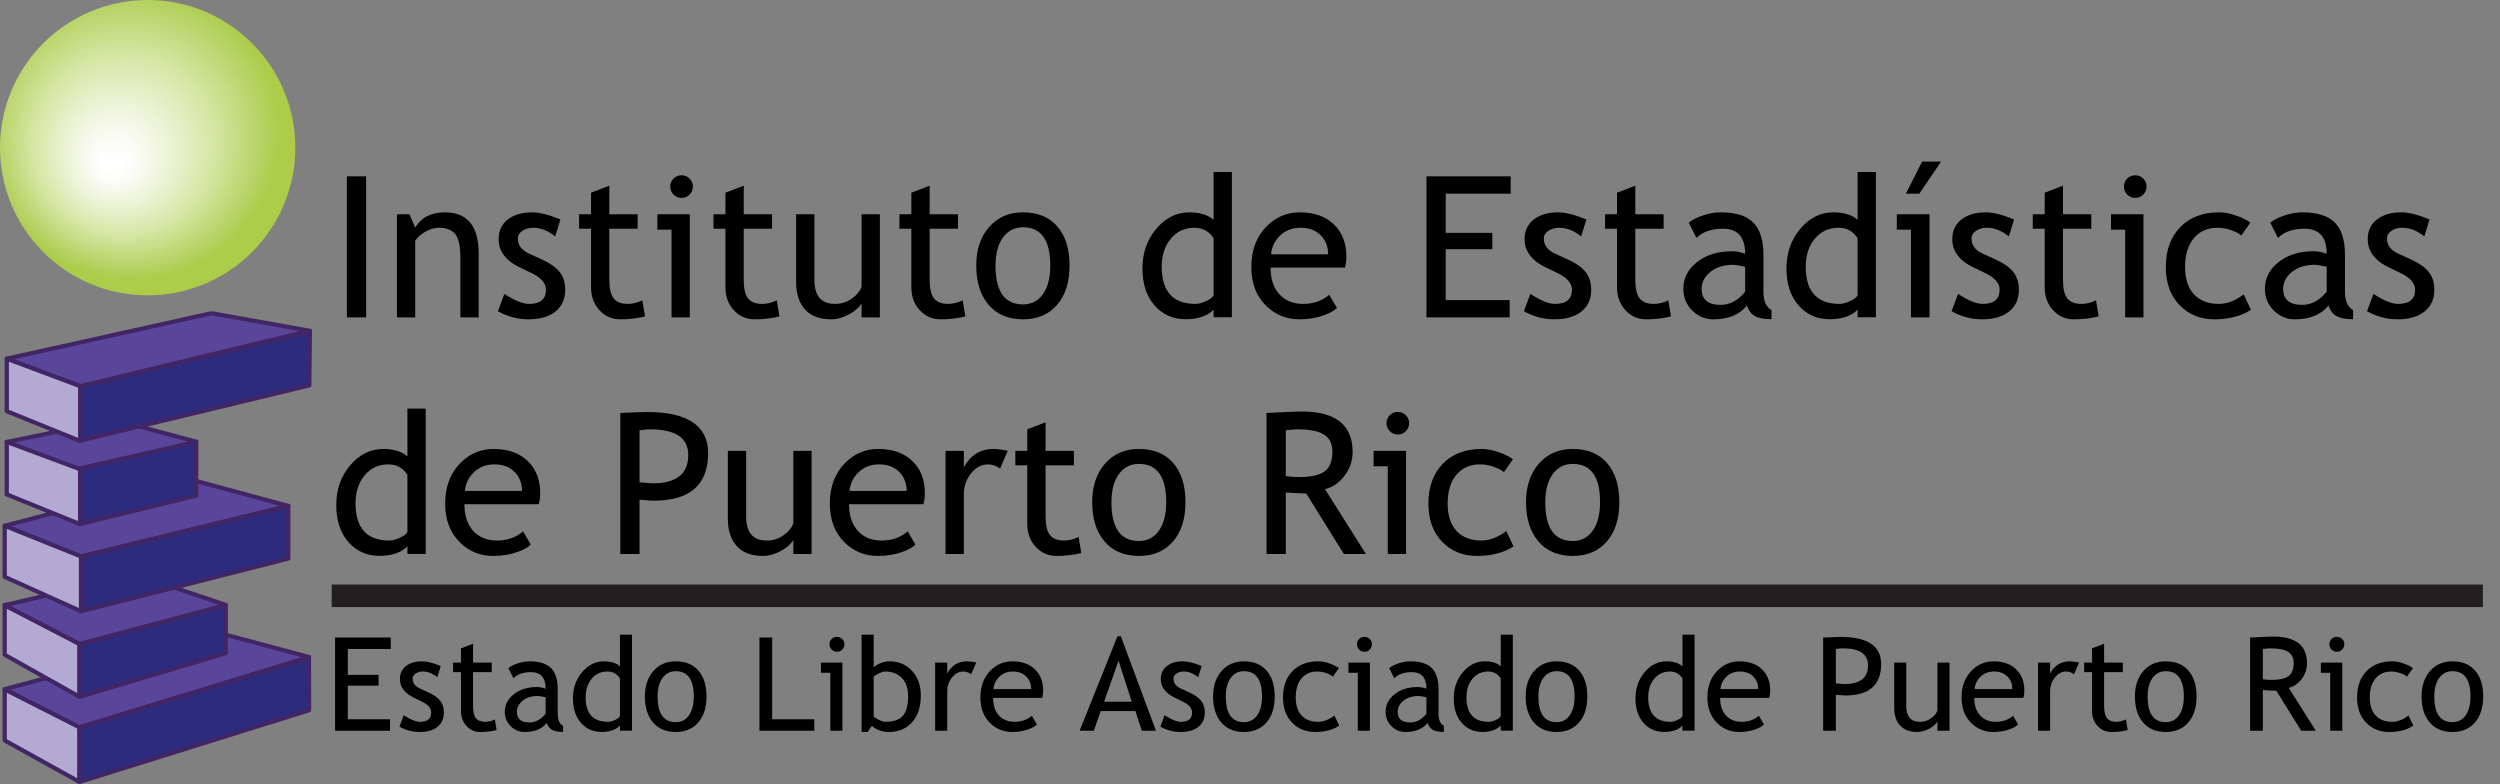 <?xml version="1.0" encoding="utf-8"?>
<!-- Generator: Adobe Illustrator 16.0.0, SVG Export Plug-In . SVG Version: 6.00 Build 0)  -->
<!DOCTYPE svg PUBLIC "-//W3C//DTD SVG 1.1//EN" "http://www.w3.org/Graphics/SVG/1.1/DTD/svg11.dtd">
<svg version="1.1" id="Layer_1" xmlns="http://www.w3.org/2000/svg" xmlns:xlink="http://www.w3.org/1999/xlink" x="0px" y="0px"
	 width="1774.992px" height="556.67px" viewBox="0 0 1774.992 556.67" enable-background="new 0 0 1774.992 556.67"
	 xml:space="preserve">
<rect x="0" y="0" width="1774.992" height="556.67" fill="#808080" stroke="none"/>
<g>
	<g>
		<rect x="231.125" y="450.643" fill="none" width="1541.875" height="71.996"/>
		<path d="M246.933,460.777v18.381h21.86v7.68h-21.86v23.848h29.99v8.129h-39.023v-66.168h39.52v8.131H246.933z"/>
		<path d="M283.607,515.924l3.026-8.129c4.788,3.131,8.642,4.697,11.562,4.697c5.299,0,7.949-2.229,7.949-6.686
			c0-3.191-2.56-5.932-7.678-8.221c-3.945-1.807-6.602-3.176-7.972-4.109c-1.371-0.934-2.56-1.994-3.568-3.184
			c-1.009-1.189-1.761-2.455-2.258-3.795c-0.497-1.338-0.745-2.777-0.745-4.312c0-3.975,1.445-7.076,4.336-9.305
			s6.669-3.342,11.337-3.342c3.522,0,7.964,1.113,13.324,3.342l-2.439,7.949c-3.403-2.709-6.82-4.064-10.253-4.064
			c-2.048,0-3.771,0.482-5.171,1.445c-1.4,0.963-2.1,2.184-2.1,3.658c0,3.102,1.762,5.451,5.284,7.045l6.143,2.801
			c3.764,1.717,6.504,3.674,8.221,5.871c1.716,2.199,2.574,4.955,2.574,8.266c0,4.336-1.521,7.732-4.562,10.186
			c-3.042,2.455-7.257,3.682-12.646,3.682C292.881,519.719,288.094,518.453,283.607,515.924z"/>
		<path d="M327.283,477.217h-5.601v-6.775h5.601v-10.117l8.581-3.297v13.414h13.279v6.775h-13.279v24.029
			c0,4.064,0.685,6.955,2.055,8.672c1.37,1.715,3.575,2.574,6.617,2.574c2.198,0,4.472-0.557,6.82-1.672l1.265,7.543
			c-3.553,0.902-7.452,1.355-11.698,1.355c-3.824,0-7.053-1.424-9.688-4.27c-2.635-2.844-3.952-6.436-3.952-10.771V477.217z"/>
		<path d="M388.212,513.26c-3.433,4.307-8.688,6.459-15.763,6.459c-3.794,0-7.084-1.379-9.869-4.133
			c-2.785-2.756-4.178-6.18-4.178-10.275c0-4.908,2.146-9.057,6.436-12.443c4.291-3.387,9.763-5.082,16.418-5.082
			c1.807,0,3.854,0.393,6.143,1.176c0-7.83-3.493-11.744-10.479-11.744c-5.36,0-9.485,1.445-12.375,4.336l-3.613-7.182
			c1.626-1.324,3.876-2.461,6.752-3.41c2.875-0.947,5.623-1.422,8.243-1.422c7.016,0,12.111,1.596,15.289,4.787
			c3.177,3.191,4.765,8.266,4.765,15.221v17.344c0,4.246,1.265,7.076,3.794,8.492v4.291c-3.493,0-6.105-0.498-7.836-1.492
			C390.206,517.189,388.964,515.549,388.212,513.26z M387.399,495.057c-2.71-0.602-4.607-0.902-5.691-0.902
			c-4.336,0-7.875,1.115-10.614,3.342c-2.74,2.229-4.11,4.863-4.11,7.904c0,5.029,2.965,7.543,8.898,7.543
			c4.336,0,8.175-2.062,11.517-6.188V495.057z"/>
		<path d="M440.153,518.77v-3.568c-2.981,2.98-7.317,4.473-13.008,4.473c-6.052,0-10.96-2.168-14.724-6.504
			c-3.764-4.336-5.646-10.117-5.646-17.344c0-7.258,2.168-13.453,6.504-18.586c4.336-5.135,9.5-7.701,15.492-7.701
			c4.998,0,8.792,1.174,11.382,3.523v-22.449h8.582v68.156H440.153z M440.153,481.643c-2.168-3.252-5.134-4.877-8.898-4.877
			c-4.606,0-8.333,1.717-11.178,5.148c-2.846,3.434-4.268,7.799-4.268,13.098c0,11.654,5.299,17.48,15.898,17.48
			c1.354,0,2.98-0.43,4.878-1.287c1.896-0.859,3.086-1.77,3.568-2.732V481.643z"/>
		<path d="M457.857,494.516c0-7.467,2.01-13.496,6.03-18.09c4.02-4.59,9.312-6.887,15.876-6.887c6.925,0,12.3,2.205,16.125,6.617
			c3.823,4.41,5.736,10.531,5.736,18.359c0,7.799-1.958,13.949-5.872,18.451c-3.915,4.5-9.244,6.752-15.989,6.752
			c-6.896,0-12.271-2.273-16.125-6.82C459.784,508.352,457.857,502.225,457.857,494.516z M466.891,494.516
			c0,12.135,4.291,18.201,12.873,18.201c4.004,0,7.143-1.625,9.417-4.877c2.273-3.252,3.41-7.693,3.41-13.324
			c0-11.984-4.276-17.977-12.827-17.977c-3.915,0-7.039,1.598-9.372,4.787C468.058,484.52,466.891,488.914,466.891,494.516z"/>
		<path d="M539.202,518.814v-66.168h9.033v58.039h29.9v8.129H539.202z"/>
		<path d="M589.517,518.814v-41.146h-6.64v-7.227h15.221v48.373H589.517z M594.214,452.15c1.475,0,2.732,0.52,3.771,1.559
			c1.039,1.037,1.558,2.279,1.558,3.725c0,1.477-0.519,2.732-1.558,3.771c-1.039,1.039-2.296,1.559-3.771,1.559
			c-1.445,0-2.688-0.52-3.727-1.559c-1.039-1.039-1.558-2.295-1.558-3.771c0-1.475,0.512-2.725,1.536-3.748
			C591.488,452.662,592.738,452.15,594.214,452.15z"/>
		<path d="M619.055,515.338l-3.026,4.381h-4.291v-69.105h8.581v23.396c0.813-1.113,2.341-2.137,4.584-3.07
			c2.243-0.934,4.449-1.4,6.617-1.4c6.624,0,11.992,2.289,16.102,6.865c4.11,4.576,6.165,10.357,6.165,17.344
			c0,8.07-2.063,14.416-6.188,19.037c-4.125,4.623-9.71,6.934-16.756,6.934c-2.289,0-4.539-0.43-6.752-1.287
			C621.878,517.572,620.199,516.541,619.055,515.338z M620.319,480.559v27.914c0,0.48,1.069,1.271,3.207,2.371
			c2.138,1.1,3.764,1.648,4.878,1.648c5.841,0,10.027-1.4,12.556-4.201s3.794-7.498,3.794-14.092c0-5.48-1.476-9.756-4.426-12.826
			c-2.951-3.072-6.926-4.607-11.924-4.607c-1.054,0-2.522,0.451-4.404,1.355C622.119,479.023,620.891,479.836,620.319,480.559z"/>
		<path d="M689.559,478.707c-1.867-1.293-3.749-1.941-5.646-1.941c-3.042,0-5.699,1.4-7.972,4.199
			c-2.274,2.801-3.41,6.174-3.41,10.117v27.732h-8.582v-48.373h8.582v7.725c3.131-5.752,7.783-8.627,13.956-8.627
			c1.536,0,3.749,0.271,6.64,0.812L689.559,478.707z"/>
		<path d="M739.964,495.465h-34.868c0,5.66,1.551,10.012,4.652,13.053c2.74,2.65,6.263,3.975,10.569,3.975
			c4.908,0,9.003-1.43,12.285-4.291l3.613,6.188c-1.325,1.326-3.358,2.469-6.097,3.432c-3.433,1.266-7.257,1.898-11.473,1.898
			c-6.083,0-11.246-2.062-15.492-6.188c-4.728-4.547-7.091-10.66-7.091-18.338c0-7.979,2.424-14.377,7.272-19.195
			c4.336-4.307,9.469-6.459,15.402-6.459c6.895,0,12.3,1.941,16.214,5.826c3.794,3.734,5.691,8.688,5.691,14.859
			C740.642,492.121,740.416,493.869,739.964,495.465z M719.143,476.766c-3.824,0-7.031,1.234-9.62,3.703
			c-2.47,2.35-3.87,5.27-4.201,8.762h26.784c0-3.461-1.084-6.352-3.252-8.672C726.474,478.029,723.237,476.766,719.143,476.766z"/>
		<path d="M810.694,518.814l-4.562-13.955h-24.615l-4.878,13.955h-10.117l26.874-67.07h2.394l24.932,67.07H810.694z
			 M794.163,469.088l-10.253,29.131h19.647L794.163,469.088z"/>
		<path d="M823.837,515.924l3.026-8.129c4.788,3.131,8.642,4.697,11.562,4.697c5.299,0,7.949-2.229,7.949-6.686
			c0-3.191-2.56-5.932-7.678-8.221c-3.945-1.807-6.602-3.176-7.972-4.109c-1.371-0.934-2.56-1.994-3.568-3.184
			c-1.009-1.189-1.761-2.455-2.258-3.795c-0.497-1.338-0.745-2.777-0.745-4.312c0-3.975,1.445-7.076,4.336-9.305
			s6.669-3.342,11.337-3.342c3.522,0,7.964,1.113,13.324,3.342l-2.439,7.949c-3.403-2.709-6.82-4.064-10.253-4.064
			c-2.048,0-3.771,0.482-5.171,1.445c-1.4,0.963-2.1,2.184-2.1,3.658c0,3.102,1.762,5.451,5.284,7.045l6.143,2.801
			c3.764,1.717,6.504,3.674,8.221,5.871c1.716,2.199,2.574,4.955,2.574,8.266c0,4.336-1.521,7.732-4.562,10.186
			c-3.042,2.455-7.257,3.682-12.646,3.682C833.111,519.719,828.323,518.453,823.837,515.924z"/>
		<path d="M861.279,494.516c0-7.467,2.01-13.496,6.03-18.09c4.02-4.59,9.312-6.887,15.876-6.887c6.925,0,12.3,2.205,16.125,6.617
			c3.823,4.41,5.735,10.531,5.735,18.359c0,7.799-1.957,13.949-5.871,18.451c-3.915,4.5-9.244,6.752-15.989,6.752
			c-6.896,0-12.271-2.273-16.125-6.82C863.206,508.352,861.279,502.225,861.279,494.516z M870.312,494.516
			c0,12.135,4.291,18.201,12.873,18.201c4.004,0,7.143-1.625,9.417-4.877c2.273-3.252,3.41-7.693,3.41-13.324
			c0-11.984-4.276-17.977-12.827-17.977c-3.915,0-7.039,1.598-9.372,4.787C871.479,484.52,870.312,488.914,870.312,494.516z"/>
		<path d="M950.573,474.371l-4.246,6.053c-0.873-0.873-2.416-1.701-4.629-2.484c-2.214-0.783-4.39-1.174-6.527-1.174
			c-4.667,0-8.371,1.633-11.11,4.9c-2.74,3.268-4.11,7.746-4.11,13.438c0,5.66,1.4,9.975,4.201,12.939
			c2.8,2.967,6.684,4.449,11.652,4.449c3.854,0,7.738-1.49,11.652-4.473l3.388,7.227c-4.606,2.982-10.313,4.473-17.118,4.473
			c-6.594,0-12.044-2.213-16.35-6.641c-4.307-4.426-6.459-10.418-6.459-17.975c0-7.709,2.236-13.896,6.707-18.564
			c4.472-4.666,10.592-7,18.36-7c2.499,0,5.209,0.527,8.13,1.58C947.034,472.174,949.188,473.258,950.573,474.371z"/>
		<path d="M964.032,518.814v-41.146h-6.64v-7.227h15.221v48.373H964.032z M968.729,452.15c1.475,0,2.732,0.52,3.771,1.559
			c1.038,1.037,1.558,2.279,1.558,3.725c0,1.477-0.52,2.732-1.558,3.771c-1.039,1.039-2.297,1.559-3.771,1.559
			c-1.445,0-2.688-0.52-3.727-1.559s-1.558-2.295-1.558-3.771c0-1.475,0.511-2.725,1.535-3.748
			C966.004,452.662,967.254,452.15,968.729,452.15z"/>
		<path d="M1013.579,513.26c-3.433,4.307-8.688,6.459-15.763,6.459c-3.794,0-7.084-1.379-9.869-4.133
			c-2.785-2.756-4.178-6.18-4.178-10.275c0-4.908,2.146-9.057,6.437-12.443c4.29-3.387,9.763-5.082,16.417-5.082
			c1.807,0,3.854,0.393,6.143,1.176c0-7.83-3.493-11.744-10.479-11.744c-5.359,0-9.484,1.445-12.375,4.336l-3.613-7.182
			c1.626-1.324,3.877-2.461,6.752-3.41c2.875-0.947,5.623-1.422,8.243-1.422c7.016,0,12.111,1.596,15.289,4.787
			c3.176,3.191,4.765,8.266,4.765,15.221v17.344c0,4.246,1.265,7.076,3.794,8.492v4.291c-3.493,0-6.105-0.498-7.836-1.492
			C1015.573,517.189,1014.331,515.549,1013.579,513.26z M1012.766,495.057c-2.709-0.602-4.606-0.902-5.69-0.902
			c-4.336,0-7.874,1.115-10.614,3.342c-2.74,2.229-4.109,4.863-4.109,7.904c0,5.029,2.965,7.543,8.897,7.543
			c4.336,0,8.175-2.062,11.517-6.188V495.057z"/>
		<path d="M1065.521,518.77v-3.568c-2.981,2.98-7.317,4.473-13.008,4.473c-6.053,0-10.961-2.168-14.725-6.504
			c-3.765-4.336-5.646-10.117-5.646-17.344c0-7.258,2.168-13.453,6.504-18.586c4.336-5.135,9.499-7.701,15.491-7.701
			c4.998,0,8.792,1.174,11.383,3.523v-22.449h8.581v68.156H1065.521z M1065.521,481.643c-2.168-3.252-5.135-4.877-8.898-4.877
			c-4.606,0-8.333,1.717-11.179,5.148c-2.845,3.434-4.268,7.799-4.268,13.098c0,11.654,5.299,17.48,15.898,17.48
			c1.354,0,2.98-0.43,4.878-1.287c1.896-0.859,3.086-1.77,3.568-2.732V481.643z"/>
		<path d="M1083.225,494.516c0-7.467,2.01-13.496,6.03-18.09c4.02-4.59,9.311-6.887,15.876-6.887c6.925,0,12.3,2.205,16.124,6.617
			c3.823,4.41,5.735,10.531,5.735,18.359c0,7.799-1.957,13.949-5.871,18.451c-3.915,4.5-9.244,6.752-15.988,6.752
			c-6.896,0-12.271-2.273-16.125-6.82S1083.225,502.225,1083.225,494.516z M1092.258,494.516c0,12.135,4.291,18.201,12.873,18.201
			c4.004,0,7.143-1.625,9.417-4.877c2.272-3.252,3.409-7.693,3.409-13.324c0-11.984-4.275-17.977-12.826-17.977
			c-3.915,0-7.039,1.598-9.372,4.787C1093.425,484.52,1092.258,488.914,1092.258,494.516z"/>
		<path d="M1194.56,518.77v-3.568c-2.981,2.98-7.317,4.473-13.008,4.473c-6.053,0-10.961-2.168-14.725-6.504
			c-3.765-4.336-5.646-10.117-5.646-17.344c0-7.258,2.168-13.453,6.504-18.586c4.336-5.135,9.499-7.701,15.491-7.701
			c4.998,0,8.792,1.174,11.383,3.523v-22.449h8.581v68.156H1194.56z M1194.56,481.643c-2.168-3.252-5.135-4.877-8.898-4.877
			c-4.606,0-8.333,1.717-11.179,5.148c-2.845,3.434-4.268,7.799-4.268,13.098c0,11.654,5.299,17.48,15.898,17.48
			c1.354,0,2.98-0.43,4.878-1.287c1.896-0.859,3.086-1.77,3.568-2.732V481.643z"/>
		<path d="M1256.165,495.465h-34.868c0,5.66,1.551,10.012,4.652,13.053c2.739,2.65,6.263,3.975,10.568,3.975
			c4.908,0,9.003-1.43,12.285-4.291l3.613,6.188c-1.325,1.326-3.357,2.469-6.097,3.432c-3.433,1.266-7.257,1.898-11.473,1.898
			c-6.082,0-11.246-2.062-15.491-6.188c-4.729-4.547-7.092-10.66-7.092-18.338c0-7.979,2.424-14.377,7.271-19.195
			c4.336-4.307,9.47-6.459,15.402-6.459c6.895,0,12.3,1.941,16.215,5.826c3.793,3.734,5.69,8.688,5.69,14.859
			C1256.843,492.121,1256.617,493.869,1256.165,495.465z M1235.344,476.766c-3.824,0-7.031,1.234-9.62,3.703
			c-2.47,2.35-3.87,5.27-4.2,8.762h26.783c0-3.461-1.084-6.352-3.252-8.672C1242.676,478.029,1239.438,476.766,1235.344,476.766z"/>
		<path d="M1303.454,493.342v25.473h-9.033v-66.168c6.834-0.301,10.959-0.451,12.375-0.451c19.21,0,28.816,6.43,28.816,19.285
			c0,14.875-8.492,22.312-25.475,22.312C1309.114,493.793,1306.886,493.643,1303.454,493.342z M1303.454,460.777v24.434
			c3.823,0.303,5.841,0.451,6.052,0.451c11.201,0,16.802-4.41,16.802-13.232c0-8.07-5.978-12.105-17.931-12.105
			C1307.172,460.324,1305.531,460.477,1303.454,460.777z"/>
		<path d="M1353.452,470.441v30.85c0,7.467,3.236,11.201,9.71,11.201c2.83,0,5.42-0.814,7.77-2.439
			c2.348-1.627,3.898-3.508,4.651-5.646v-33.965h8.582v48.373h-8.582v-6.684c-0.964,1.896-2.898,3.635-5.804,5.217
			c-2.906,1.58-5.744,2.371-8.514,2.371c-5.3,0-9.357-1.521-12.172-4.562c-2.816-3.041-4.224-7.361-4.224-12.963v-31.752H1353.452z"
			/>
		<path d="M1436.603,495.465h-34.868c0,5.66,1.551,10.012,4.652,13.053c2.739,2.65,6.263,3.975,10.568,3.975
			c4.908,0,9.003-1.43,12.285-4.291l3.613,6.188c-1.325,1.326-3.357,2.469-6.097,3.432c-3.433,1.266-7.257,1.898-11.473,1.898
			c-6.082,0-11.246-2.062-15.491-6.188c-4.729-4.547-7.092-10.66-7.092-18.338c0-7.979,2.424-14.377,7.271-19.195
			c4.336-4.307,9.47-6.459,15.402-6.459c6.895,0,12.3,1.941,16.215,5.826c3.793,3.734,5.69,8.688,5.69,14.859
			C1437.28,492.121,1437.055,493.869,1436.603,495.465z M1415.781,476.766c-3.824,0-7.031,1.234-9.62,3.703
			c-2.47,2.35-3.87,5.27-4.2,8.762h26.783c0-3.461-1.084-6.352-3.252-8.672C1423.113,478.029,1419.876,476.766,1415.781,476.766z"/>
		<path d="M1472.6,478.707c-1.867-1.293-3.749-1.941-5.646-1.941c-3.042,0-5.698,1.4-7.972,4.199
			c-2.274,2.801-3.41,6.174-3.41,10.117v27.732h-8.581v-48.373h8.581v7.725c3.131-5.752,7.783-8.627,13.956-8.627
			c1.536,0,3.749,0.271,6.64,0.812L1472.6,478.707z"/>
		<path d="M1485.337,477.217h-5.601v-6.775h5.601v-10.117l8.581-3.297v13.414h13.279v6.775h-13.279v24.029
			c0,4.064,0.685,6.955,2.056,8.672c1.369,1.715,3.575,2.574,6.616,2.574c2.198,0,4.472-0.557,6.82-1.672l1.265,7.543
			c-3.554,0.902-7.452,1.355-11.698,1.355c-3.824,0-7.054-1.424-9.688-4.27c-2.636-2.844-3.952-6.436-3.952-10.771V477.217z"/>
		<path d="M1515.778,494.516c0-7.467,2.01-13.496,6.03-18.09c4.02-4.59,9.311-6.887,15.876-6.887c6.925,0,12.3,2.205,16.124,6.617
			c3.823,4.41,5.735,10.531,5.735,18.359c0,7.799-1.957,13.949-5.871,18.451c-3.915,4.5-9.244,6.752-15.988,6.752
			c-6.896,0-12.271-2.273-16.125-6.82S1515.778,502.225,1515.778,494.516z M1524.812,494.516c0,12.135,4.291,18.201,12.873,18.201
			c4.004,0,7.143-1.625,9.417-4.877c2.272-3.252,3.409-7.693,3.409-13.324c0-11.984-4.275-17.977-12.826-17.977
			c-3.915,0-7.039,1.598-9.372,4.787C1525.979,484.52,1524.812,488.914,1524.812,494.516z"/>
		<path d="M1633.843,518.814l-17.66-28.408c-2.018,0-5.21-0.15-9.575-0.453v28.861h-9.033v-66.168c0.331,0,2.672-0.113,7.023-0.338
			c4.351-0.227,7.52-0.34,9.508-0.34c15.898,0,23.848,6.324,23.848,18.971c0,4.154-1.28,7.896-3.84,11.223
			c-2.56,3.328-5.601,5.398-9.123,6.211l19.195,30.441H1633.843z M1606.607,460.777v21.498c2.168,0.301,4.275,0.451,6.323,0.451
			c5.42,0,9.364-0.873,11.833-2.619s3.704-4.861,3.704-9.35c0-3.703-1.325-6.367-3.975-7.994c-2.65-1.625-6.836-2.439-12.556-2.439
			C1611.033,460.324,1609.257,460.477,1606.607,460.777z"/>
		<path d="M1654.438,518.814v-41.146h-6.64v-7.227h15.221v48.373H1654.438z M1659.136,452.15c1.475,0,2.732,0.52,3.771,1.559
			c1.038,1.037,1.558,2.279,1.558,3.725c0,1.477-0.52,2.732-1.558,3.771c-1.039,1.039-2.297,1.559-3.771,1.559
			c-1.445,0-2.688-0.52-3.727-1.559s-1.558-2.295-1.558-3.771c0-1.475,0.511-2.725,1.535-3.748
			C1656.41,452.662,1657.66,452.15,1659.136,452.15z"/>
		<path d="M1713.154,474.371l-4.246,6.053c-0.873-0.873-2.416-1.701-4.629-2.484c-2.214-0.783-4.39-1.174-6.527-1.174
			c-4.667,0-8.371,1.633-11.11,4.9c-2.74,3.268-4.11,7.746-4.11,13.438c0,5.66,1.4,9.975,4.201,12.939
			c2.8,2.967,6.684,4.449,11.652,4.449c3.854,0,7.738-1.49,11.652-4.473l3.388,7.227c-4.606,2.982-10.313,4.473-17.118,4.473
			c-6.594,0-12.044-2.213-16.35-6.641c-4.307-4.426-6.459-10.418-6.459-17.975c0-7.709,2.236-13.896,6.707-18.564
			c4.472-4.666,10.592-7,18.36-7c2.499,0,5.209,0.527,8.13,1.58C1709.615,472.174,1711.769,473.258,1713.154,474.371z"/>
		<path d="M1719.297,494.516c0-7.467,2.01-13.496,6.03-18.09c4.02-4.59,9.311-6.887,15.876-6.887c6.925,0,12.3,2.205,16.124,6.617
			c3.823,4.41,5.735,10.531,5.735,18.359c0,7.799-1.957,13.949-5.871,18.451c-3.915,4.5-9.244,6.752-15.988,6.752
			c-6.896,0-12.271-2.273-16.125-6.82S1719.297,502.225,1719.297,494.516z M1728.33,494.516c0,12.135,4.291,18.201,12.873,18.201
			c4.004,0,7.143-1.625,9.417-4.877c2.272-3.252,3.409-7.693,3.409-13.324c0-11.984-4.275-17.977-12.826-17.977
			c-3.915,0-7.039,1.598-9.372,4.787C1729.497,484.52,1728.33,488.914,1728.33,494.516z"/>
	</g>
	<g>
		<rect x="233.625" y="122.163" fill="none" width="1537.423" height="280.985"/>
		<path d="M246.271,225.343V125.197h13.672v100.146H246.271z"/>
		<path d="M326.867,225.343v-42.588c0-7.793-1.174-13.25-3.521-16.372c-2.348-3.121-6.278-4.683-11.792-4.683
			c-2.963,0-6.062,0.889-9.297,2.666c-3.236,1.777-5.72,3.965-7.451,6.562v54.414h-12.988V152.13h8.887l4.102,9.434
			c4.283-7.2,11.279-10.801,20.986-10.801c16.041,0,24.062,9.753,24.062,29.258v45.322H326.867z"/>
		<path d="M353.527,220.968l4.58-12.305c7.246,4.74,13.079,7.109,17.5,7.109c8.021,0,12.031-3.372,12.031-10.117
			c0-4.83-3.874-8.978-11.621-12.441c-5.971-2.734-9.992-4.808-12.065-6.221c-2.074-1.412-3.874-3.019-5.4-4.819
			c-1.527-1.8-2.666-3.714-3.418-5.742c-0.752-2.027-1.128-4.204-1.128-6.528c0-6.016,2.188-10.709,6.562-14.082
			c4.375-3.372,10.094-5.059,17.158-5.059c5.332,0,12.054,1.687,20.166,5.059l-3.691,12.031c-5.15-4.102-10.322-6.152-15.518-6.152
			c-3.1,0-5.708,0.729-7.827,2.188c-2.119,1.459-3.179,3.305-3.179,5.537c0,4.694,2.666,8.249,7.998,10.664l9.297,4.238
			c5.696,2.598,9.844,5.561,12.441,8.887c2.598,3.327,3.896,7.497,3.896,12.51c0,6.562-2.302,11.701-6.904,15.415
			c-4.604,3.715-10.983,5.571-19.141,5.571C367.563,226.71,360.317,224.796,353.527,220.968z"/>
		<path d="M419.631,162.384h-8.477V152.13h8.477v-15.312l12.988-4.99v20.303h20.098v10.254h-20.098v36.367
			c0,6.152,1.036,10.527,3.11,13.125c2.073,2.598,5.411,3.896,10.015,3.896c3.326,0,6.768-0.843,10.322-2.529l1.914,11.416
			c-5.378,1.367-11.279,2.051-17.705,2.051c-5.788,0-10.676-2.153-14.663-6.46c-3.988-4.307-5.981-9.741-5.981-16.304V162.384z"/>
		<path d="M476.779,225.343v-62.275H466.73V152.13h23.037v73.213H476.779z M483.889,124.445c2.232,0,4.136,0.786,5.708,2.358
			s2.358,3.452,2.358,5.64c0,2.233-0.786,4.136-2.358,5.708s-3.476,2.358-5.708,2.358c-2.188,0-4.067-0.786-5.64-2.358
			s-2.358-3.475-2.358-5.708c0-2.232,0.774-4.124,2.324-5.674C479.764,125.22,481.655,124.445,483.889,124.445z"/>
		<path d="M515.061,162.384h-8.477V152.13h8.477v-15.312l12.988-4.99v20.303h20.098v10.254h-20.098v36.367
			c0,6.152,1.036,10.527,3.11,13.125c2.073,2.598,5.411,3.896,10.015,3.896c3.326,0,6.768-0.843,10.322-2.529l1.914,11.416
			c-5.378,1.367-11.279,2.051-17.705,2.051c-5.788,0-10.676-2.153-14.663-6.46c-3.988-4.307-5.981-9.741-5.981-16.304V162.384z"/>
		<path d="M578.225,152.13v46.689c0,11.303,4.898,16.953,14.697,16.953c4.283,0,8.203-1.23,11.758-3.691s5.901-5.309,7.041-8.545
			V152.13h12.988v73.213h-12.988v-10.117c-1.459,2.871-4.387,5.503-8.784,7.896c-4.398,2.393-8.693,3.589-12.886,3.589
			c-8.021,0-14.162-2.301-18.423-6.904c-4.262-4.603-6.392-11.143-6.392-19.619V152.13H578.225z"/>
		<path d="M647.062,162.384h-8.477V152.13h8.477v-15.312l12.988-4.99v20.303h20.098v10.254h-20.098v36.367
			c0,6.152,1.036,10.527,3.11,13.125c2.073,2.598,5.411,3.896,10.015,3.896c3.326,0,6.768-0.843,10.322-2.529l1.914,11.416
			c-5.378,1.367-11.279,2.051-17.705,2.051c-5.788,0-10.676-2.153-14.663-6.46c-3.988-4.307-5.981-9.741-5.981-16.304V162.384z"/>
		<path d="M693.137,188.566c0-11.302,3.042-20.428,9.126-27.378c6.084-6.949,14.093-10.425,24.028-10.425
			c10.481,0,18.616,3.339,24.404,10.015c5.787,6.677,8.682,15.939,8.682,27.788c0,11.804-2.963,21.112-8.887,27.925
			c-5.925,6.813-13.991,10.22-24.199,10.22c-10.437,0-18.571-3.44-24.404-10.322C696.053,209.507,693.137,200.233,693.137,188.566z
			 M706.809,188.566c0,18.366,6.494,27.549,19.482,27.549c6.061,0,10.812-2.461,14.253-7.383c3.44-4.922,5.161-11.644,5.161-20.166
			c0-18.138-6.472-27.207-19.414-27.207c-5.925,0-10.653,2.416-14.185,7.246C708.574,173.436,706.809,180.089,706.809,188.566z"/>
		<path d="M861.643,225.275v-5.4c-4.512,4.512-11.074,6.768-19.688,6.768c-9.16,0-16.589-3.281-22.285-9.844
			c-5.697-6.562-8.545-15.312-8.545-26.25c0-10.982,3.281-20.359,9.844-28.13c6.562-7.77,14.378-11.655,23.447-11.655
			c7.564,0,13.307,1.777,17.227,5.332v-33.975h12.988v103.154H861.643z M861.643,169.083c-3.281-4.922-7.771-7.383-13.467-7.383
			c-6.973,0-12.612,2.598-16.919,7.793s-6.46,11.804-6.46,19.824c0,17.637,8.021,26.455,24.062,26.455
			c2.051,0,4.512-0.649,7.383-1.948s4.671-2.677,5.4-4.136V169.083z"/>
		<path d="M954.885,190.001h-52.773c0,8.568,2.347,15.153,7.041,19.756c4.146,4.011,9.479,6.016,15.996,6.016
			c7.428,0,13.626-2.164,18.594-6.494l5.469,9.365c-2.006,2.006-5.082,3.737-9.229,5.195c-5.195,1.914-10.983,2.871-17.363,2.871
			c-9.206,0-17.021-3.121-23.447-9.365c-7.155-6.881-10.732-16.133-10.732-27.754c0-12.076,3.668-21.761,11.006-29.053
			c6.562-6.517,14.332-9.775,23.311-9.775c10.436,0,18.616,2.939,24.541,8.818c5.742,5.651,8.613,13.148,8.613,22.49
			C955.91,184.943,955.568,187.586,954.885,190.001z M923.371,161.701c-5.788,0-10.642,1.869-14.561,5.605
			c-3.737,3.555-5.856,7.976-6.357,13.262h40.537c0-5.24-1.641-9.615-4.922-13.125C934.468,163.615,929.568,161.701,923.371,161.701
			z"/>
		<path d="M1026.457,137.501v27.822h33.086v11.621h-33.086v36.094h45.391v12.305h-59.062V125.197h59.814v12.305H1026.457z"/>
		<path d="M1081.965,220.968l4.58-12.305c7.246,4.74,13.079,7.109,17.5,7.109c8.021,0,12.031-3.372,12.031-10.117
			c0-4.83-3.874-8.978-11.621-12.441c-5.971-2.734-9.992-4.808-12.065-6.221c-2.074-1.412-3.874-3.019-5.4-4.819
			c-1.527-1.8-2.666-3.714-3.418-5.742c-0.752-2.027-1.128-4.204-1.128-6.528c0-6.016,2.188-10.709,6.562-14.082
			c4.375-3.372,10.094-5.059,17.158-5.059c5.332,0,12.054,1.687,20.166,5.059l-3.691,12.031c-5.15-4.102-10.322-6.152-15.518-6.152
			c-3.1,0-5.708,0.729-7.827,2.188c-2.119,1.459-3.179,3.305-3.179,5.537c0,4.694,2.666,8.249,7.998,10.664l9.297,4.238
			c5.696,2.598,9.844,5.561,12.441,8.887c2.598,3.327,3.896,7.497,3.896,12.51c0,6.562-2.302,11.701-6.904,15.415
			c-4.604,3.715-10.983,5.571-19.141,5.571C1096.001,226.71,1088.755,224.796,1081.965,220.968z"/>
		<path d="M1148.068,162.384h-8.477V152.13h8.477v-15.312l12.988-4.99v20.303h20.098v10.254h-20.098v36.367
			c0,6.152,1.036,10.527,3.11,13.125c2.073,2.598,5.411,3.896,10.015,3.896c3.326,0,6.768-0.843,10.322-2.529l1.914,11.416
			c-5.378,1.367-11.279,2.051-17.705,2.051c-5.788,0-10.676-2.153-14.663-6.46c-3.988-4.307-5.981-9.741-5.981-16.304V162.384z"/>
		<path d="M1240.285,216.935c-5.195,6.518-13.148,9.775-23.857,9.775c-5.742,0-10.722-2.085-14.937-6.255
			c-4.216-4.17-6.323-9.354-6.323-15.552c0-7.428,3.247-13.706,9.741-18.833s14.776-7.69,24.849-7.69
			c2.734,0,5.833,0.593,9.297,1.777c0-11.849-5.287-17.773-15.859-17.773c-8.112,0-14.355,2.188-18.73,6.562l-5.469-10.869
			c2.461-2.005,5.867-3.726,10.22-5.161c4.352-1.436,8.511-2.153,12.476-2.153c10.618,0,18.331,2.416,23.14,7.246
			c4.808,4.831,7.212,12.51,7.212,23.037v26.25c0,6.426,1.914,10.71,5.742,12.852v6.494c-5.287,0-9.24-0.752-11.86-2.256
			C1243.304,222.882,1241.424,220.399,1240.285,216.935z M1239.055,189.386c-4.102-0.911-6.973-1.367-8.613-1.367
			c-6.562,0-11.918,1.687-16.064,5.059c-4.147,3.373-6.221,7.36-6.221,11.963c0,7.611,4.488,11.416,13.467,11.416
			c6.562,0,12.373-3.121,17.432-9.365V189.386z"/>
		<path d="M1318.898,225.275v-5.4c-4.512,4.512-11.074,6.768-19.688,6.768c-9.16,0-16.589-3.281-22.285-9.844
			c-5.697-6.562-8.545-15.312-8.545-26.25c0-10.982,3.281-20.359,9.844-28.13c6.562-7.77,14.378-11.655,23.447-11.655
			c7.564,0,13.307,1.777,17.227,5.332v-33.975h12.988v103.154H1318.898z M1318.898,169.083c-3.281-4.922-7.771-7.383-13.467-7.383
			c-6.973,0-12.612,2.598-16.919,7.793s-6.46,11.804-6.46,19.824c0,17.637,8.021,26.455,24.062,26.455
			c2.051,0,4.512-0.649,7.383-1.948s4.671-2.677,5.4-4.136V169.083z"/>
		<path d="M1356.77,225.343v-62.275h-10.049V152.13h23.242v73.213H1356.77z M1378.166,114.738l-15.449,22.764h-9.57l11.553-22.764
			H1378.166z"/>
		<path d="M1385.617,220.968l4.58-12.305c7.246,4.74,13.079,7.109,17.5,7.109c8.021,0,12.031-3.372,12.031-10.117
			c0-4.83-3.874-8.978-11.621-12.441c-5.971-2.734-9.992-4.808-12.065-6.221c-2.074-1.412-3.874-3.019-5.4-4.819
			c-1.527-1.8-2.666-3.714-3.418-5.742c-0.752-2.027-1.128-4.204-1.128-6.528c0-6.016,2.188-10.709,6.562-14.082
			c4.375-3.372,10.094-5.059,17.158-5.059c5.332,0,12.054,1.687,20.166,5.059l-3.691,12.031c-5.15-4.102-10.322-6.152-15.518-6.152
			c-3.1,0-5.708,0.729-7.827,2.188c-2.119,1.459-3.179,3.305-3.179,5.537c0,4.694,2.666,8.249,7.998,10.664l9.297,4.238
			c5.696,2.598,9.844,5.561,12.441,8.887c2.598,3.327,3.896,7.497,3.896,12.51c0,6.562-2.302,11.701-6.904,15.415
			c-4.604,3.715-10.983,5.571-19.141,5.571C1399.653,226.71,1392.407,224.796,1385.617,220.968z"/>
		<path d="M1451.721,162.384h-8.477V152.13h8.477v-15.312l12.988-4.99v20.303h20.098v10.254h-20.098v36.367
			c0,6.152,1.036,10.527,3.11,13.125c2.073,2.598,5.411,3.896,10.015,3.896c3.326,0,6.768-0.843,10.322-2.529l1.914,11.416
			c-5.378,1.367-11.279,2.051-17.705,2.051c-5.788,0-10.676-2.153-14.663-6.46c-3.988-4.307-5.981-9.741-5.981-16.304V162.384z"/>
		<path d="M1508.869,225.343v-62.275h-10.049V152.13h23.037v73.213H1508.869z M1515.979,124.445c2.232,0,4.136,0.786,5.708,2.358
			s2.358,3.452,2.358,5.64c0,2.233-0.786,4.136-2.358,5.708s-3.476,2.358-5.708,2.358c-2.188,0-4.067-0.786-5.64-2.358
			s-2.358-3.475-2.358-5.708c0-2.232,0.774-4.124,2.324-5.674C1511.854,125.22,1513.745,124.445,1515.979,124.445z"/>
		<path d="M1597.736,158.078l-6.426,9.16c-1.322-1.321-3.657-2.574-7.007-3.76c-3.35-1.185-6.643-1.777-9.878-1.777
			c-7.064,0-12.67,2.473-16.816,7.417c-4.147,4.945-6.221,11.724-6.221,20.337c0,8.568,2.119,15.097,6.357,19.585
			c4.238,4.489,10.117,6.733,17.637,6.733c5.833,0,11.712-2.256,17.637-6.768l5.127,10.938c-6.973,4.512-15.609,6.768-25.908,6.768
			c-9.98,0-18.229-3.35-24.746-10.049c-6.518-6.699-9.775-15.768-9.775-27.207c0-11.666,3.384-21.031,10.151-28.096
			c6.768-7.063,16.03-10.596,27.788-10.596c3.782,0,7.884,0.798,12.305,2.393C1592.381,154.751,1595.64,156.392,1597.736,158.078z"
			/>
		<path d="M1653.176,216.935c-5.195,6.518-13.148,9.775-23.857,9.775c-5.742,0-10.722-2.085-14.937-6.255
			c-4.216-4.17-6.323-9.354-6.323-15.552c0-7.428,3.247-13.706,9.741-18.833s14.776-7.69,24.849-7.69
			c2.734,0,5.833,0.593,9.297,1.777c0-11.849-5.287-17.773-15.859-17.773c-8.112,0-14.355,2.188-18.73,6.562l-5.469-10.869
			c2.461-2.005,5.867-3.726,10.22-5.161c4.352-1.436,8.511-2.153,12.476-2.153c10.618,0,18.331,2.416,23.14,7.246
			c4.808,4.831,7.212,12.51,7.212,23.037v26.25c0,6.426,1.914,10.71,5.742,12.852v6.494c-5.287,0-9.24-0.752-11.86-2.256
			C1656.194,222.882,1654.314,220.399,1653.176,216.935z M1651.945,189.386c-4.102-0.911-6.973-1.367-8.613-1.367
			c-6.562,0-11.918,1.687-16.064,5.059c-4.147,3.373-6.221,7.36-6.221,11.963c0,7.611,4.488,11.416,13.467,11.416
			c6.562,0,12.373-3.121,17.432-9.365V189.386z"/>
		<path d="M1680.588,220.968l4.58-12.305c7.246,4.74,13.079,7.109,17.5,7.109c8.021,0,12.031-3.372,12.031-10.117
			c0-4.83-3.874-8.978-11.621-12.441c-5.971-2.734-9.992-4.808-12.065-6.221c-2.074-1.412-3.874-3.019-5.4-4.819
			c-1.527-1.8-2.666-3.714-3.418-5.742c-0.752-2.027-1.128-4.204-1.128-6.528c0-6.016,2.188-10.709,6.562-14.082
			c4.375-3.372,10.094-5.059,17.158-5.059c5.332,0,12.054,1.687,20.166,5.059l-3.691,12.031c-5.15-4.102-10.322-6.152-15.518-6.152
			c-3.1,0-5.708,0.729-7.827,2.188c-2.119,1.459-3.179,3.305-3.179,5.537c0,4.694,2.666,8.249,7.998,10.664l9.297,4.238
			c5.696,2.598,9.844,5.561,12.441,8.887c2.598,3.327,3.896,7.497,3.896,12.51c0,6.562-2.302,11.701-6.904,15.415
			c-4.604,3.715-10.983,5.571-19.141,5.571C1694.624,226.71,1687.378,224.796,1680.588,220.968z"/>
		<path d="M289.27,393.275v-5.4c-4.512,4.512-11.074,6.768-19.688,6.768c-9.16,0-16.589-3.281-22.285-9.844
			c-5.697-6.562-8.545-15.312-8.545-26.25c0-10.982,3.281-20.359,9.844-28.131c6.562-7.77,14.378-11.654,23.447-11.654
			c7.564,0,13.307,1.777,17.227,5.332v-33.975h12.988v103.154H289.27z M289.27,337.084c-3.281-4.922-7.771-7.383-13.467-7.383
			c-6.973,0-12.612,2.598-16.919,7.793s-6.46,11.803-6.46,19.824c0,17.637,8.021,26.455,24.062,26.455
			c2.051,0,4.512-0.65,7.383-1.949s4.671-2.676,5.4-4.135V337.084z"/>
		<path d="M382.512,358.002h-52.773c0,8.568,2.347,15.152,7.041,19.756c4.146,4.01,9.479,6.016,15.996,6.016
			c7.428,0,13.626-2.164,18.594-6.494l5.469,9.365c-2.006,2.006-5.082,3.736-9.229,5.195c-5.195,1.914-10.983,2.871-17.363,2.871
			c-9.206,0-17.021-3.121-23.447-9.365c-7.155-6.881-10.732-16.133-10.732-27.754c0-12.076,3.668-21.762,11.006-29.053
			c6.562-6.518,14.332-9.775,23.311-9.775c10.436,0,18.616,2.939,24.541,8.818c5.742,5.65,8.613,13.148,8.613,22.49
			C383.537,352.943,383.195,355.586,382.512,358.002z M350.998,329.701c-5.788,0-10.642,1.869-14.561,5.605
			c-3.737,3.555-5.856,7.975-6.357,13.262h40.537c0-5.24-1.641-9.615-4.922-13.125C362.095,331.615,357.195,329.701,350.998,329.701
			z"/>
		<path d="M454.084,354.789v38.555h-13.672V293.197c10.345-0.455,16.588-0.684,18.73-0.684c29.075,0,43.613,9.73,43.613,29.189
			c0,22.514-12.852,33.77-38.555,33.77C462.651,355.473,459.279,355.244,454.084,354.789z M454.084,305.502v36.982
			c5.787,0.455,8.841,0.684,9.16,0.684c16.953,0,25.43-6.676,25.43-20.029c0-12.213-9.047-18.32-27.139-18.32
			C459.712,304.818,457.229,305.047,454.084,305.502z"/>
		<path d="M529.758,320.131v46.689c0,11.303,4.898,16.953,14.697,16.953c4.283,0,8.203-1.23,11.758-3.691s5.901-5.309,7.041-8.545
			v-51.406h12.988v73.213h-12.988v-10.117c-1.459,2.871-4.387,5.502-8.784,7.895c-4.398,2.393-8.693,3.59-12.886,3.59
			c-8.021,0-14.162-2.301-18.423-6.904c-4.262-4.604-6.392-11.143-6.392-19.619v-48.057H529.758z"/>
		<path d="M655.607,358.002h-52.773c0,8.568,2.347,15.152,7.041,19.756c4.146,4.01,9.479,6.016,15.996,6.016
			c7.428,0,13.626-2.164,18.594-6.494l5.469,9.365c-2.006,2.006-5.082,3.736-9.229,5.195c-5.195,1.914-10.983,2.871-17.363,2.871
			c-9.206,0-17.021-3.121-23.447-9.365c-7.155-6.881-10.732-16.133-10.732-27.754c0-12.076,3.668-21.762,11.006-29.053
			c6.562-6.518,14.332-9.775,23.311-9.775c10.436,0,18.616,2.939,24.541,8.818c5.742,5.65,8.613,13.148,8.613,22.49
			C656.633,352.943,656.291,355.586,655.607,358.002z M624.094,329.701c-5.788,0-10.642,1.869-14.561,5.605
			c-3.737,3.555-5.856,7.975-6.357,13.262h40.537c0-5.24-1.641-9.615-4.922-13.125C635.19,331.615,630.291,329.701,624.094,329.701z
			"/>
		<path d="M710.09,332.641c-2.826-1.959-5.674-2.939-8.545-2.939c-4.604,0-8.625,2.119-12.065,6.357
			c-3.441,4.238-5.161,9.342-5.161,15.312v41.973H671.33v-73.213h12.988v11.689c4.739-8.705,11.78-13.057,21.123-13.057
			c2.324,0,5.674,0.41,10.049,1.23L710.09,332.641z"/>
		<path d="M729.367,330.385h-8.477v-10.254h8.477v-15.312l12.988-4.99v20.303h20.098v10.254h-20.098v36.367
			c0,6.152,1.036,10.527,3.11,13.125c2.073,2.598,5.411,3.896,10.015,3.896c3.326,0,6.768-0.844,10.322-2.529l1.914,11.416
			c-5.378,1.367-11.279,2.051-17.705,2.051c-5.788,0-10.676-2.154-14.663-6.461c-3.988-4.307-5.981-9.74-5.981-16.303V330.385z"/>
		<path d="M775.441,356.566c0-11.303,3.042-20.428,9.126-27.379c6.084-6.949,14.093-10.424,24.028-10.424
			c10.481,0,18.616,3.338,24.404,10.014c5.787,6.678,8.682,15.939,8.682,27.789c0,11.803-2.963,21.111-8.887,27.924
			c-5.925,6.814-13.991,10.221-24.199,10.221c-10.437,0-18.571-3.441-24.404-10.322
			C778.357,377.508,775.441,368.232,775.441,356.566z M789.113,356.566c0,18.365,6.494,27.549,19.482,27.549
			c6.061,0,10.812-2.461,14.253-7.383c3.44-4.922,5.161-11.645,5.161-20.166c0-18.139-6.472-27.207-19.414-27.207
			c-5.925,0-10.653,2.416-14.185,7.246C790.879,341.436,789.113,348.09,789.113,356.566z"/>
		<path d="M954.133,393.344l-26.729-42.998c-3.054,0-7.885-0.229-14.492-0.684v43.682H899.24V293.197
			c0.501,0,4.044-0.172,10.63-0.514c6.585-0.342,11.382-0.512,14.39-0.512c24.062,0,36.094,9.57,36.094,28.711
			c0,6.289-1.938,11.951-5.811,16.986c-3.874,5.037-8.477,8.17-13.809,9.4l29.053,46.074H954.133z M912.912,305.502v32.539
			c3.281,0.455,6.471,0.684,9.57,0.684c8.203,0,14.173-1.322,17.91-3.965c3.736-2.643,5.605-7.359,5.605-14.15
			c0-5.605-2.006-9.639-6.016-12.1c-4.011-2.461-10.346-3.691-19.004-3.691C919.611,304.818,916.922,305.047,912.912,305.502z"/>
		<path d="M985.305,393.344v-62.275h-10.049v-10.938h23.037v73.213H985.305z M992.414,292.445c2.232,0,4.136,0.785,5.708,2.357
			s2.358,3.453,2.358,5.641c0,2.232-0.786,4.135-2.358,5.707s-3.476,2.359-5.708,2.359c-2.188,0-4.067-0.787-5.64-2.359
			s-2.358-3.475-2.358-5.707s0.774-4.125,2.324-5.674C988.289,293.221,990.181,292.445,992.414,292.445z"/>
		<path d="M1074.172,326.078l-6.426,9.16c-1.322-1.322-3.657-2.574-7.007-3.76s-6.643-1.777-9.878-1.777
			c-7.064,0-12.67,2.473-16.816,7.416c-4.147,4.945-6.221,11.725-6.221,20.338c0,8.568,2.119,15.096,6.357,19.584
			c4.238,4.49,10.117,6.734,17.637,6.734c5.833,0,11.712-2.256,17.637-6.768l5.127,10.938c-6.973,4.512-15.609,6.768-25.908,6.768
			c-9.98,0-18.229-3.35-24.746-10.049c-6.518-6.699-9.775-15.768-9.775-27.207c0-11.666,3.384-21.031,10.151-28.096
			s16.03-10.596,27.788-10.596c3.782,0,7.884,0.797,12.305,2.393C1068.816,322.752,1072.075,324.393,1074.172,326.078z"/>
		<path d="M1083.469,356.566c0-11.303,3.042-20.428,9.126-27.379c6.084-6.949,14.093-10.424,24.028-10.424
			c10.481,0,18.616,3.338,24.404,10.014c5.787,6.678,8.682,15.939,8.682,27.789c0,11.803-2.963,21.111-8.887,27.924
			c-5.925,6.814-13.991,10.221-24.199,10.221c-10.437,0-18.571-3.441-24.404-10.322
			C1086.385,377.508,1083.469,368.232,1083.469,356.566z M1097.141,356.566c0,18.365,6.494,27.549,19.482,27.549
			c6.061,0,10.812-2.461,14.253-7.383c3.44-4.922,5.161-11.645,5.161-20.166c0-18.139-6.472-27.207-19.414-27.207
			c-5.925,0-10.653,2.416-14.185,7.246C1098.906,341.436,1097.141,348.09,1097.141,356.566z"/>
	</g>
</g>
<g>
</g>
<radialGradient id="SVGID_1_" cx="-254.156" cy="677.065" r="156.886" fx="-277.259" fy="641.361" gradientTransform="matrix(0.668 0 0 -0.668 263.496 546.105)" gradientUnits="userSpaceOnUse">
	<stop  offset="0.054" style="stop-color:#FFFFFF"/>
	<stop  offset="0.162" style="stop-color:#FAFBF5"/>
	<stop  offset="0.355" style="stop-color:#ECF3D6"/>
	<stop  offset="0.61" style="stop-color:#D6E6A4"/>
	<stop  offset="0.913" style="stop-color:#B5D160"/>
	<stop  offset="1" style="stop-color:#ACCC4A"/>
</radialGradient>
<path fill="url(#SVGID_1_)" d="M104.839,0c57.886,0,104.839,47.018,104.839,104.842c0,57.946-46.953,104.838-104.839,104.838
	C46.972,209.68,0,162.788,0,104.842C0,47.018,46.972,0,104.839,0z"/>
<g>
	<g>
		<polygon fill="#B3AAD3" points="56.465,555.162 3.332,525.709 3.332,489.33 56.465,516.281 		"/>
		<g>
			<path fill="#422564" d="M57.223,553.867c-17.711-9.818-35.423-19.636-53.134-29.453c0.248,0.432,0.495,0.863,0.743,1.295
				c0-12.126,0-24.253,0-36.379c-0.752,0.432-1.505,0.863-2.257,1.295c17.711,8.984,35.423,17.968,53.134,26.951
				c-0.248-0.432-0.495-0.863-0.743-1.295c0,12.96,0,25.921,0,38.881c0,1.935,3,1.935,3,0c0-12.96,0-25.921,0-38.881
				c0-0.504-0.28-1.061-0.743-1.295c-17.711-8.984-35.423-17.968-53.134-26.951c-0.997-0.506-2.257,0.106-2.257,1.295
				c0,12.126,0,24.253,0,36.379c0,0.52,0.284,1.041,0.743,1.295c17.711,9.818,35.423,19.636,53.134,29.453
				C57.401,557.396,58.915,554.805,57.223,553.867z"/>
		</g>
	</g>
	<g>
		<g>
			<g>
				<polygon fill="#2D2B7D" points="219.47,504.26 56.465,555.162 56.465,516.281 219.373,466.496 				"/>
				<g>
					<path fill="#422564" d="M219.071,502.813c-18.336,5.726-36.672,11.452-55.008,17.178
						c-29.251,9.135-58.502,18.269-87.753,27.403c-6.748,2.107-13.495,4.214-20.243,6.321c0.633,0.482,1.266,0.964,1.899,1.446
						c0-12.96,0-25.921,0-38.881c-0.367,0.482-0.734,0.964-1.101,1.446c18.384-5.618,36.769-11.236,55.153-16.854
						c29.26-8.942,58.52-17.884,87.779-26.826c6.659-2.034,13.317-4.069,19.976-6.104c-0.633-0.482-1.266-0.964-1.899-1.446
						c0.032,12.588,0.064,25.176,0.097,37.764c0.005,1.935,3.005,1.935,3,0c-0.032-12.588-0.064-25.176-0.097-37.764
						c-0.002-0.954-0.959-1.733-1.899-1.446c-18.384,5.618-36.769,11.236-55.153,16.854c-29.26,8.942-58.52,17.884-87.779,26.826
						c-6.659,2.034-13.317,4.069-19.976,6.104c-0.641,0.195-1.101,0.765-1.101,1.446c0,12.96,0,25.921,0,38.881
						c0,0.95,0.962,1.739,1.899,1.446c18.336-5.726,36.672-11.452,55.008-17.178c29.251-9.135,58.502-18.269,87.753-27.403
						c6.748-2.107,13.495-4.214,20.243-6.321C221.709,505.132,220.923,502.235,219.071,502.813z"/>
				</g>
			</g>
		</g>
	</g>
	<g>
		<g>
			<g>
				<polygon fill="#59469B" points="219.373,466.496 56.465,516.281 3.332,489.33 153.575,448.875 				"/>
				<g>
					<path fill="#422564" d="M218.974,465.05c-18.384,5.618-36.769,11.236-55.153,16.854c-29.26,8.942-58.52,17.884-87.779,26.826
						c-6.571,2.008-13.141,4.016-19.711,6.023c-0.686,0.21,0.118-0.16,0.886,0.229c-0.306-0.155-0.613-0.311-0.919-0.466
						c-1.848-0.938-3.696-1.875-5.543-2.812c-6.626-3.36-13.251-6.721-19.877-10.082c-8.93-4.529-17.859-9.059-26.789-13.588
						c-0.12,0.914-0.239,1.827-0.358,2.741c19.688-5.302,39.377-10.603,59.066-15.904c27.596-7.431,55.192-14.861,82.788-22.292
						c2.602-0.7,5.205-1.401,7.807-2.102c1.28-0.345-0.699-0.287,0.155-0.059c1.486,0.398,2.973,0.797,4.46,1.195
						c14.252,3.816,28.505,7.634,42.758,11.45c6.07,1.626,12.14,3.251,18.21,4.877c1.872,0.501,2.665-2.393,0.798-2.893
						c-21.894-5.863-43.789-11.727-65.683-17.59c-1.303-0.35-3.281,0.606-4.5,0.935c-3.972,1.069-7.944,2.139-11.916,3.208
						c-13.424,3.614-26.847,7.229-40.271,10.844c-28.116,7.57-56.232,15.142-84.349,22.712c-3.374,0.908-6.748,1.817-10.122,2.726
						c-1.203,0.324-1.539,2.143-0.358,2.741c10.407,5.279,20.814,10.558,31.221,15.836c6.061,3.074,12.121,6.148,18.181,9.223
						c1.616,0.819,3.615,2.434,5.478,1.864c20.954-6.404,41.907-12.808,62.861-19.211c28.333-8.659,56.667-17.317,85-25.977
						c4.819-1.473,9.638-2.945,14.457-4.418C221.616,467.379,220.83,464.482,218.974,465.05z"/>
				</g>
			</g>
		</g>
	</g>
</g>
<g>
	<g>
		<polygon fill="#B3AAD3" points="56.465,494.732 3.332,464.885 3.332,429.672 56.465,457.154 		"/>
		<g>
			<path fill="#422564" d="M57.223,493.438C39.511,483.488,21.8,473.539,4.089,463.59c0.248,0.432,0.495,0.863,0.743,1.295
				c0-11.737,0-23.476,0-35.213c-0.752,0.432-1.505,0.863-2.257,1.295c17.711,9.161,35.423,18.322,53.134,27.482
				c-0.248-0.432-0.495-0.863-0.743-1.295c0,12.526,0,25.052,0,37.578c0,1.935,3,1.935,3,0c0-12.526,0-25.052,0-37.578
				c0-0.507-0.281-1.056-0.743-1.295c-17.711-9.161-35.423-18.322-53.134-27.482c-0.995-0.515-2.257,0.113-2.257,1.295
				c0,11.737,0,23.476,0,35.213c0,0.521,0.285,1.038,0.743,1.295c17.711,9.949,35.423,19.898,53.134,29.848
				C57.397,496.977,58.909,494.385,57.223,493.438z"/>
		</g>
	</g>
	<g>
		<polygon fill="#2D2B7D" points="160.283,463.801 56.483,494.732 56.465,457.154 160.283,429.508 		"/>
		<g>
			<path fill="#422564" d="M159.884,462.354c-23.182,6.908-46.364,13.816-69.546,20.725c-11.417,3.402-22.835,6.805-34.253,10.207
				c0.633,0.482,1.266,0.964,1.899,1.446c-0.006-12.526-0.012-25.052-0.018-37.578c-0.367,0.482-0.734,0.964-1.101,1.446
				c23.373-6.224,46.746-12.448,70.119-18.673c11.233-2.991,22.466-5.982,33.699-8.974c-0.633-0.482-1.266-0.964-1.899-1.446
				c0,11.431,0,22.862,0,34.293c0,1.935,3,1.935,3,0c0-11.431,0-22.862,0-34.293c0-0.981-0.957-1.697-1.899-1.446
				c-23.373,6.224-46.746,12.448-70.119,18.673c-11.233,2.991-22.466,5.982-33.699,8.974c-0.644,0.171-1.102,0.783-1.101,1.446
				c0.006,12.526,0.012,25.052,0.018,37.578c0,0.96,0.96,1.727,1.899,1.446c23.182-6.908,46.364-13.816,69.546-20.725
				c11.417-3.402,22.835-6.805,34.253-10.207C162.531,464.696,161.743,461.801,159.884,462.354z"/>
		</g>
	</g>
	<g>
		<polygon fill="#59469B" points="160.283,429.508 56.465,457.174 3.332,429.672 96.315,407.984 		"/>
		<g>
			<path fill="#422564" d="M159.884,428.062c-23.373,6.229-46.746,12.457-70.119,18.686c-10.731,2.86-21.463,5.72-32.194,8.579
				c-0.384,0.103-0.768,0.205-1.151,0.308c-0.851,0.227,0.297-0.017,0.759,0.222c-1.138-0.589-2.275-1.178-3.414-1.767
				c-5.942-3.075-11.885-6.151-17.828-9.228c-10.616-5.495-21.232-10.989-31.849-16.484c-0.12,0.914-0.239,1.827-0.358,2.741
				c24.177-5.639,48.354-11.278,72.531-16.917c5.405-1.261,10.81-2.521,16.215-3.782c1.254-0.292,2.509-0.585,3.764-0.878
				c0.746-0.174,0.349,0.116-0.319-0.108c0.289,0.097,0.577,0.194,0.866,0.291c12.331,4.149,24.661,8.298,36.992,12.447
				c8.702,2.928,17.403,5.855,26.105,8.783c1.839,0.619,2.621-2.279,0.798-2.893c-21.309-7.17-42.618-14.34-63.926-21.51
				c-0.613-0.206-1.527,0.146-2.131,0.287c-1.617,0.377-3.233,0.755-4.85,1.132c-5.893,1.374-11.785,2.748-17.678,4.123
				c-15.542,3.625-31.084,7.25-46.626,10.875c-7.513,1.752-15.025,3.504-22.539,5.257c-1.239,0.289-1.502,2.149-0.358,2.741
				C12.9,436.312,23.226,441.656,33.551,447c6.074,3.145,12.148,6.288,18.222,9.432c1.886,0.977,3.77,2.541,5.924,1.967
				c25.593-6.82,51.187-13.641,76.781-20.461c8.735-2.328,17.47-4.655,26.205-6.983C162.55,430.457,161.756,427.562,159.884,428.062
				z"/>
		</g>
	</g>
</g>
<g>
	<g>
		<g>
			<polygon fill="#59469B" points="204.703,359.193 57.547,395.121 3.332,373.316 131.912,339.543 			"/>
			<g>
				<path fill="#422564" d="M204.304,357.747c-20.101,4.907-40.201,9.814-60.302,14.723c-26.974,6.586-53.949,13.171-80.923,19.757
					c-1.959,0.479-3.919,0.957-5.878,1.436c0.142-0.035,1.128,0.167,0.418-0.118c-0.602-0.242-1.204-0.484-1.805-0.727
					c-2.348-0.944-4.696-1.889-7.043-2.833c-13.617-5.477-27.235-10.953-40.852-16.43c-1.396-0.562-2.792-1.123-4.188-1.685
					c0,0.964,0,1.929,0,2.893c21.51-5.65,43.021-11.3,64.532-16.95c14.743-3.872,29.486-7.745,44.229-11.617
					c4.826-1.268,9.652-2.535,14.478-3.803c1.333-0.351,2.667-0.701,4.001-1.052c0.333-0.087,0.665-0.174,0.998-0.262
					c0.618-0.162,0.211,0.09-0.438-0.085c23.44,6.327,46.88,12.655,70.32,18.983c0.818,0.221,1.636,0.441,2.454,0.662
					c1.871,0.505,2.664-2.389,0.798-2.893c-23.316-6.294-46.631-12.589-69.947-18.883c-1.709-0.461-2.96-0.946-4.673-0.497
					c-3.245,0.853-6.49,1.705-9.734,2.557c-13.281,3.488-26.562,6.978-39.842,10.466c-25.388,6.668-50.775,13.336-76.162,20.005
					c-0.604,0.158-1.208,0.316-1.811,0.476c-1.561,0.41-1.29,2.374,0,2.893c10.873,4.373,21.746,8.746,32.618,13.118
					c6.132,2.467,12.265,4.934,18.397,7.399c1.819,0.731,3.088,1.51,4.996,1.043c23.304-5.689,46.608-11.379,69.912-17.068
					c24.678-6.025,49.357-12.051,74.036-18.075c0.736-0.181,1.473-0.36,2.21-0.54C206.98,360.181,206.183,357.288,204.304,357.747z"
					/>
			</g>
		</g>
		<g>
			<polygon fill="#B3AAD3" points="57.547,434.008 3.332,409.58 3.332,373.316 57.547,395.121 			"/>
			<g>
				<path fill="#422564" d="M58.304,432.713c-18.071-8.143-36.144-16.285-54.215-24.428c0.248,0.432,0.495,0.863,0.743,1.295
					c0-12.088,0-24.176,0-36.264c-0.633,0.482-1.266,0.964-1.899,1.446c18.072,7.269,36.144,14.536,54.215,21.805
					c-0.367-0.482-0.734-0.964-1.101-1.446c0,12.962,0,25.925,0,38.887c0,1.935,3,1.935,3,0c0-12.962,0-25.925,0-38.887
					c0-0.726-0.471-1.193-1.101-1.446c-18.072-7.269-36.144-14.536-54.215-21.805c-0.923-0.371-1.899,0.556-1.899,1.446
					c0,12.088,0,24.176,0,36.264c0,0.485,0.276,1.085,0.743,1.295c18.072,8.143,36.144,16.285,54.216,24.428
					C58.539,436.091,60.065,433.506,58.304,432.713z"/>
			</g>
		</g>
	</g>
	<g>
		<polygon fill="#2D2B7D" points="204.703,396.572 57.547,434.008 57.547,395.121 204.703,359.193 		"/>
		<g>
			<path fill="#422564" d="M204.304,395.126c-20.031,5.096-40.062,10.191-60.092,15.287c-26.984,6.864-53.967,13.729-80.951,20.593
				c-2.038,0.519-4.076,1.037-6.113,1.556c0.633,0.482,1.266,0.964,1.899,1.446c0-12.962,0-25.925,0-38.887
				c-0.367,0.482-0.734,0.964-1.101,1.446c20.101-4.907,40.201-9.814,60.302-14.723c26.974-6.586,53.949-13.171,80.923-19.757
				c1.977-0.482,3.954-0.966,5.931-1.448c-0.633-0.482-1.266-0.964-1.899-1.446c0,12.46,0,24.919,0,37.379c0,1.935,3,1.935,3,0
				c0-12.46,0-24.919,0-37.379c0-0.997-0.955-1.677-1.899-1.446c-20.101,4.907-40.201,9.814-60.302,14.723
				c-26.974,6.586-53.949,13.171-80.923,19.757c-1.977,0.482-3.954,0.966-5.931,1.448c-0.646,0.157-1.101,0.794-1.101,1.446
				c0,12.962,0,25.925,0,38.887c0,0.989,0.956,1.687,1.899,1.446c20.031-5.096,40.062-10.191,60.092-15.287
				c26.983-6.864,53.967-13.729,80.95-20.593c2.038-0.519,4.076-1.037,6.113-1.556C206.975,397.542,206.18,394.648,204.304,395.126z
				"/>
		</g>
	</g>
</g>
<g>
	<polygon fill="#59469B" points="139.285,313.639 56.923,334.773 4.794,313.803 81.403,298.055 	"/>
	<g>
		<path fill="#422564" d="M138.886,312.192c-24.087,6.181-48.175,12.362-72.262,18.543c-3.322,0.853-6.644,1.705-9.965,2.558
			c-0.501,0.129,1.138,0.225,0.403-0.071c-0.585-0.235-1.171-0.471-1.756-0.706c-2.368-0.952-4.735-1.905-7.103-2.857
			c-13.385-5.385-26.77-10.769-40.154-16.153c-0.952-0.383-1.903-0.766-2.855-1.148c0,0.964,0,1.929,0,2.893
			c24.006-4.935,48.012-9.869,72.018-14.804c1.396-0.287,2.792-0.574,4.187-0.861c0.741-0.152,0.098,0.049-0.345-0.07
			c0.415,0.111,0.829,0.224,1.243,0.335c5.449,1.467,10.898,2.935,16.348,4.401c13.082,3.522,26.164,7.045,39.247,10.567
			c0.332,0.089,0.664,0.179,0.996,0.268c1.871,0.504,2.664-2.391,0.798-2.893c-11.248-3.028-22.496-6.057-33.745-9.085
			c-6.616-1.782-13.233-3.563-19.849-5.345c-2.254-0.606-4.08-1.361-6.365-0.892c-24.729,5.083-49.457,10.167-74.185,15.25
			c-0.382,0.078-0.763,0.157-1.145,0.235c-1.609,0.331-1.238,2.395,0,2.893c11.052,4.446,22.104,8.893,33.156,13.338
			c5.715,2.3,11.43,4.599,17.145,6.897c2.227,0.896,3.243,0.577,5.557-0.017c25.625-6.576,51.25-13.151,76.875-19.727
			c0.852-0.219,1.703-0.438,2.555-0.656C141.556,314.604,140.761,311.711,138.886,312.192z"/>
	</g>
</g>
<g>
	<polygon fill="#B3AAD3" points="56.923,372.193 4.794,351.031 4.794,313.76 56.923,333.158 	"/>
	<g>
		<path fill="#422564" d="M57.322,370.747c-17.376-7.054-34.753-14.108-52.129-21.162c0.367,0.482,0.734,0.964,1.101,1.446
			c0-12.424,0-24.848,0-37.271c-0.633,0.482-1.266,0.964-1.899,1.446c17.376,6.466,34.753,12.933,52.129,19.398
			c-0.367-0.482-0.734-0.964-1.101-1.446c0,13.012,0,26.023,0,39.035c0,1.935,3,1.935,3,0c0-13.012,0-26.023,0-39.035
			c0-0.712-0.467-1.211-1.101-1.446c-17.376-6.466-34.753-12.933-52.129-19.398c-0.928-0.346-1.899,0.536-1.899,1.446
			c0,12.424,0,24.848,0,37.271c0,0.727,0.472,1.191,1.101,1.446c17.376,7.054,34.753,14.108,52.129,21.162
			C58.318,374.368,59.09,371.465,57.322,370.747z"/>
	</g>
</g>
<g>
	<polygon fill="#2D2B7D" points="139.285,351.873 57.008,371.959 56.838,332.578 139.285,313.639 	"/>
	<g>
		<path fill="#422564" d="M138.886,350.427c-24.148,5.896-48.296,11.79-72.445,17.686c-3.277,0.8-6.554,1.601-9.832,2.4
			c0.633,0.482,1.266,0.964,1.899,1.446c-0.057-13.127-0.113-26.254-0.17-39.381c-0.367,0.482-0.734,0.964-1.101,1.446
			c24.284-5.578,48.567-11.157,72.852-16.735c3.198-0.734,6.396-1.47,9.595-2.204c-0.633-0.482-1.266-0.964-1.899-1.446
			c0,12.745,0,25.489,0,38.234c0,1.935,3,1.935,3,0c0-12.745,0-25.489,0-38.234c0-1.007-0.954-1.663-1.899-1.446
			c-24.284,5.578-48.567,11.157-72.852,16.735c-3.198,0.734-6.396,1.47-9.595,2.204c-0.644,0.147-1.104,0.802-1.101,1.446
			c0.057,13.127,0.113,26.254,0.17,39.381c0.004,0.996,0.952,1.678,1.899,1.446c24.148-5.896,48.296-11.79,72.445-17.686
			c3.277-0.8,6.554-1.601,9.832-2.4C141.562,352.86,140.765,349.968,138.886,350.427z"/>
	</g>
</g>
<g>
	<g>
		<polygon fill="#2D2B7D" points="219.592,273.647 56.465,312.945 56.923,274.189 220,234.884 		"/>
		<g>
			<path fill="#422564" d="M219.193,272.201c-18.892,4.551-37.784,9.103-56.676,13.653c-29.493,7.105-58.986,14.21-88.479,21.315
				c-5.99,1.442-11.98,2.886-17.971,4.329c0.633,0.482,1.266,0.964,1.899,1.446c0.153-12.919,0.305-25.837,0.458-38.756
				c-0.367,0.482-0.734,0.964-1.101,1.446c18.886-4.552,37.772-9.104,56.658-13.656c29.484-7.106,58.968-14.213,88.453-21.319
				c5.988-1.443,11.977-2.887,17.966-4.33c-0.633-0.482-1.266-0.964-1.899-1.446c-0.136,12.921-0.272,25.842-0.408,38.763
				c-0.021,1.936,2.979,1.934,3,0c0.136-12.921,0.272-25.842,0.408-38.763c0.011-1-0.963-1.672-1.899-1.446
				c-18.886,4.552-37.772,9.104-56.658,13.656c-29.484,7.106-58.968,14.213-88.453,21.319c-5.988,1.443-11.977,2.887-17.966,4.33
				c-0.651,0.157-1.093,0.794-1.101,1.446c-0.153,12.919-0.305,25.837-0.458,38.756c-0.012,1.001,0.964,1.672,1.899,1.446
				c18.892-4.551,37.784-9.103,56.676-13.653c29.493-7.105,58.986-14.21,88.479-21.315c5.99-1.443,11.98-2.886,17.971-4.33
				C221.871,274.641,221.073,271.748,219.193,272.201z"/>
		</g>
	</g>
	<g>
		<polygon fill="#59469B" points="220,234.884 56.923,274.189 4.794,254.669 150.105,222.392 		"/>
		<g>
			<path fill="#422564" d="M219.601,233.438c-18.886,4.552-37.772,9.104-56.658,13.656c-29.484,7.106-58.968,14.213-88.453,21.319
				c-5.979,1.441-11.957,2.882-17.935,4.323c0.643-0.155,1.028,0.105,0.329-0.157c-0.679-0.254-1.358-0.509-2.038-0.763
				c-2.529-0.947-5.058-1.894-7.587-2.841c-7.423-2.779-14.845-5.559-22.268-8.338c-6.6-2.471-13.199-4.942-19.798-7.414
				c0,0.964,0,1.928,0,2.893c20.413-4.534,40.826-9.068,61.239-13.603c26.53-5.893,53.061-11.786,79.591-17.679
				c1.153-0.256,2.307-0.512,3.46-0.769c0.865-0.192,1.384-0.02,0.296-0.214c3.677,0.657,7.355,1.314,11.033,1.972
				c15.129,2.704,30.258,5.408,45.387,8.112c4.467,0.798,8.935,1.597,13.402,2.395c1.892,0.338,2.7-2.553,0.798-2.893
				c-23.012-4.113-46.024-8.226-69.037-12.339c-1.468-0.262-2.602,0.057-4.05,0.378c-3.69,0.82-7.381,1.64-11.072,2.459
				c-13.376,2.971-26.753,5.942-40.129,8.914c-27.957,6.209-55.914,12.419-83.871,18.629c-2.615,0.581-5.23,1.162-7.846,1.743
				c-1.57,0.349-1.283,2.412,0,2.893c11.23,4.205,22.46,8.411,33.69,12.616c5.643,2.113,11.286,4.226,16.929,6.339
				c1.632,0.611,2.44,0.534,4.083,0.138c23.198-5.591,46.396-11.183,69.595-16.774c27.478-6.623,54.956-13.246,82.435-19.869
				c3.091-0.745,6.182-1.49,9.272-2.235C222.279,235.877,221.481,232.985,219.601,233.438z"/>
		</g>
	</g>
	<g>
		<polygon fill="#B3AAD3" points="56.923,313.088 4.794,291.949 4.794,254.669 56.923,274.189 		"/>
		<g>
			<path fill="#422564" d="M57.322,311.642c-17.376-7.046-34.753-14.093-52.129-21.139c0.367,0.482,0.734,0.964,1.101,1.446
				c0-12.427,0-24.854,0-37.28c-0.633,0.482-1.266,0.964-1.899,1.446c17.376,6.507,34.753,13.014,52.129,19.521
				c-0.367-0.482-0.734-0.964-1.101-1.446c0,12.966,0,25.933,0,38.898c0,1.935,3,1.935,3,0c0-12.966,0-25.933,0-38.898
				c0-0.713-0.468-1.209-1.101-1.446c-17.376-6.507-34.753-13.014-52.129-19.521c-0.928-0.348-1.899,0.538-1.899,1.446
				c0,12.427,0,24.854,0,37.28c0,0.727,0.472,1.191,1.101,1.446c17.376,7.046,34.753,14.093,52.129,21.139
				C58.318,315.262,59.091,312.358,57.322,311.642z"/>
		</g>
	</g>
</g>
<rect x="236" y="415.521" fill="#231F20" stroke="#231F20" stroke-miterlimit="10" width="1526.332" height="15"/>
<g>
</g>
<g>
</g>
<g>
</g>
<g>
</g>
<g>
</g>
<g>
</g>
</svg>
